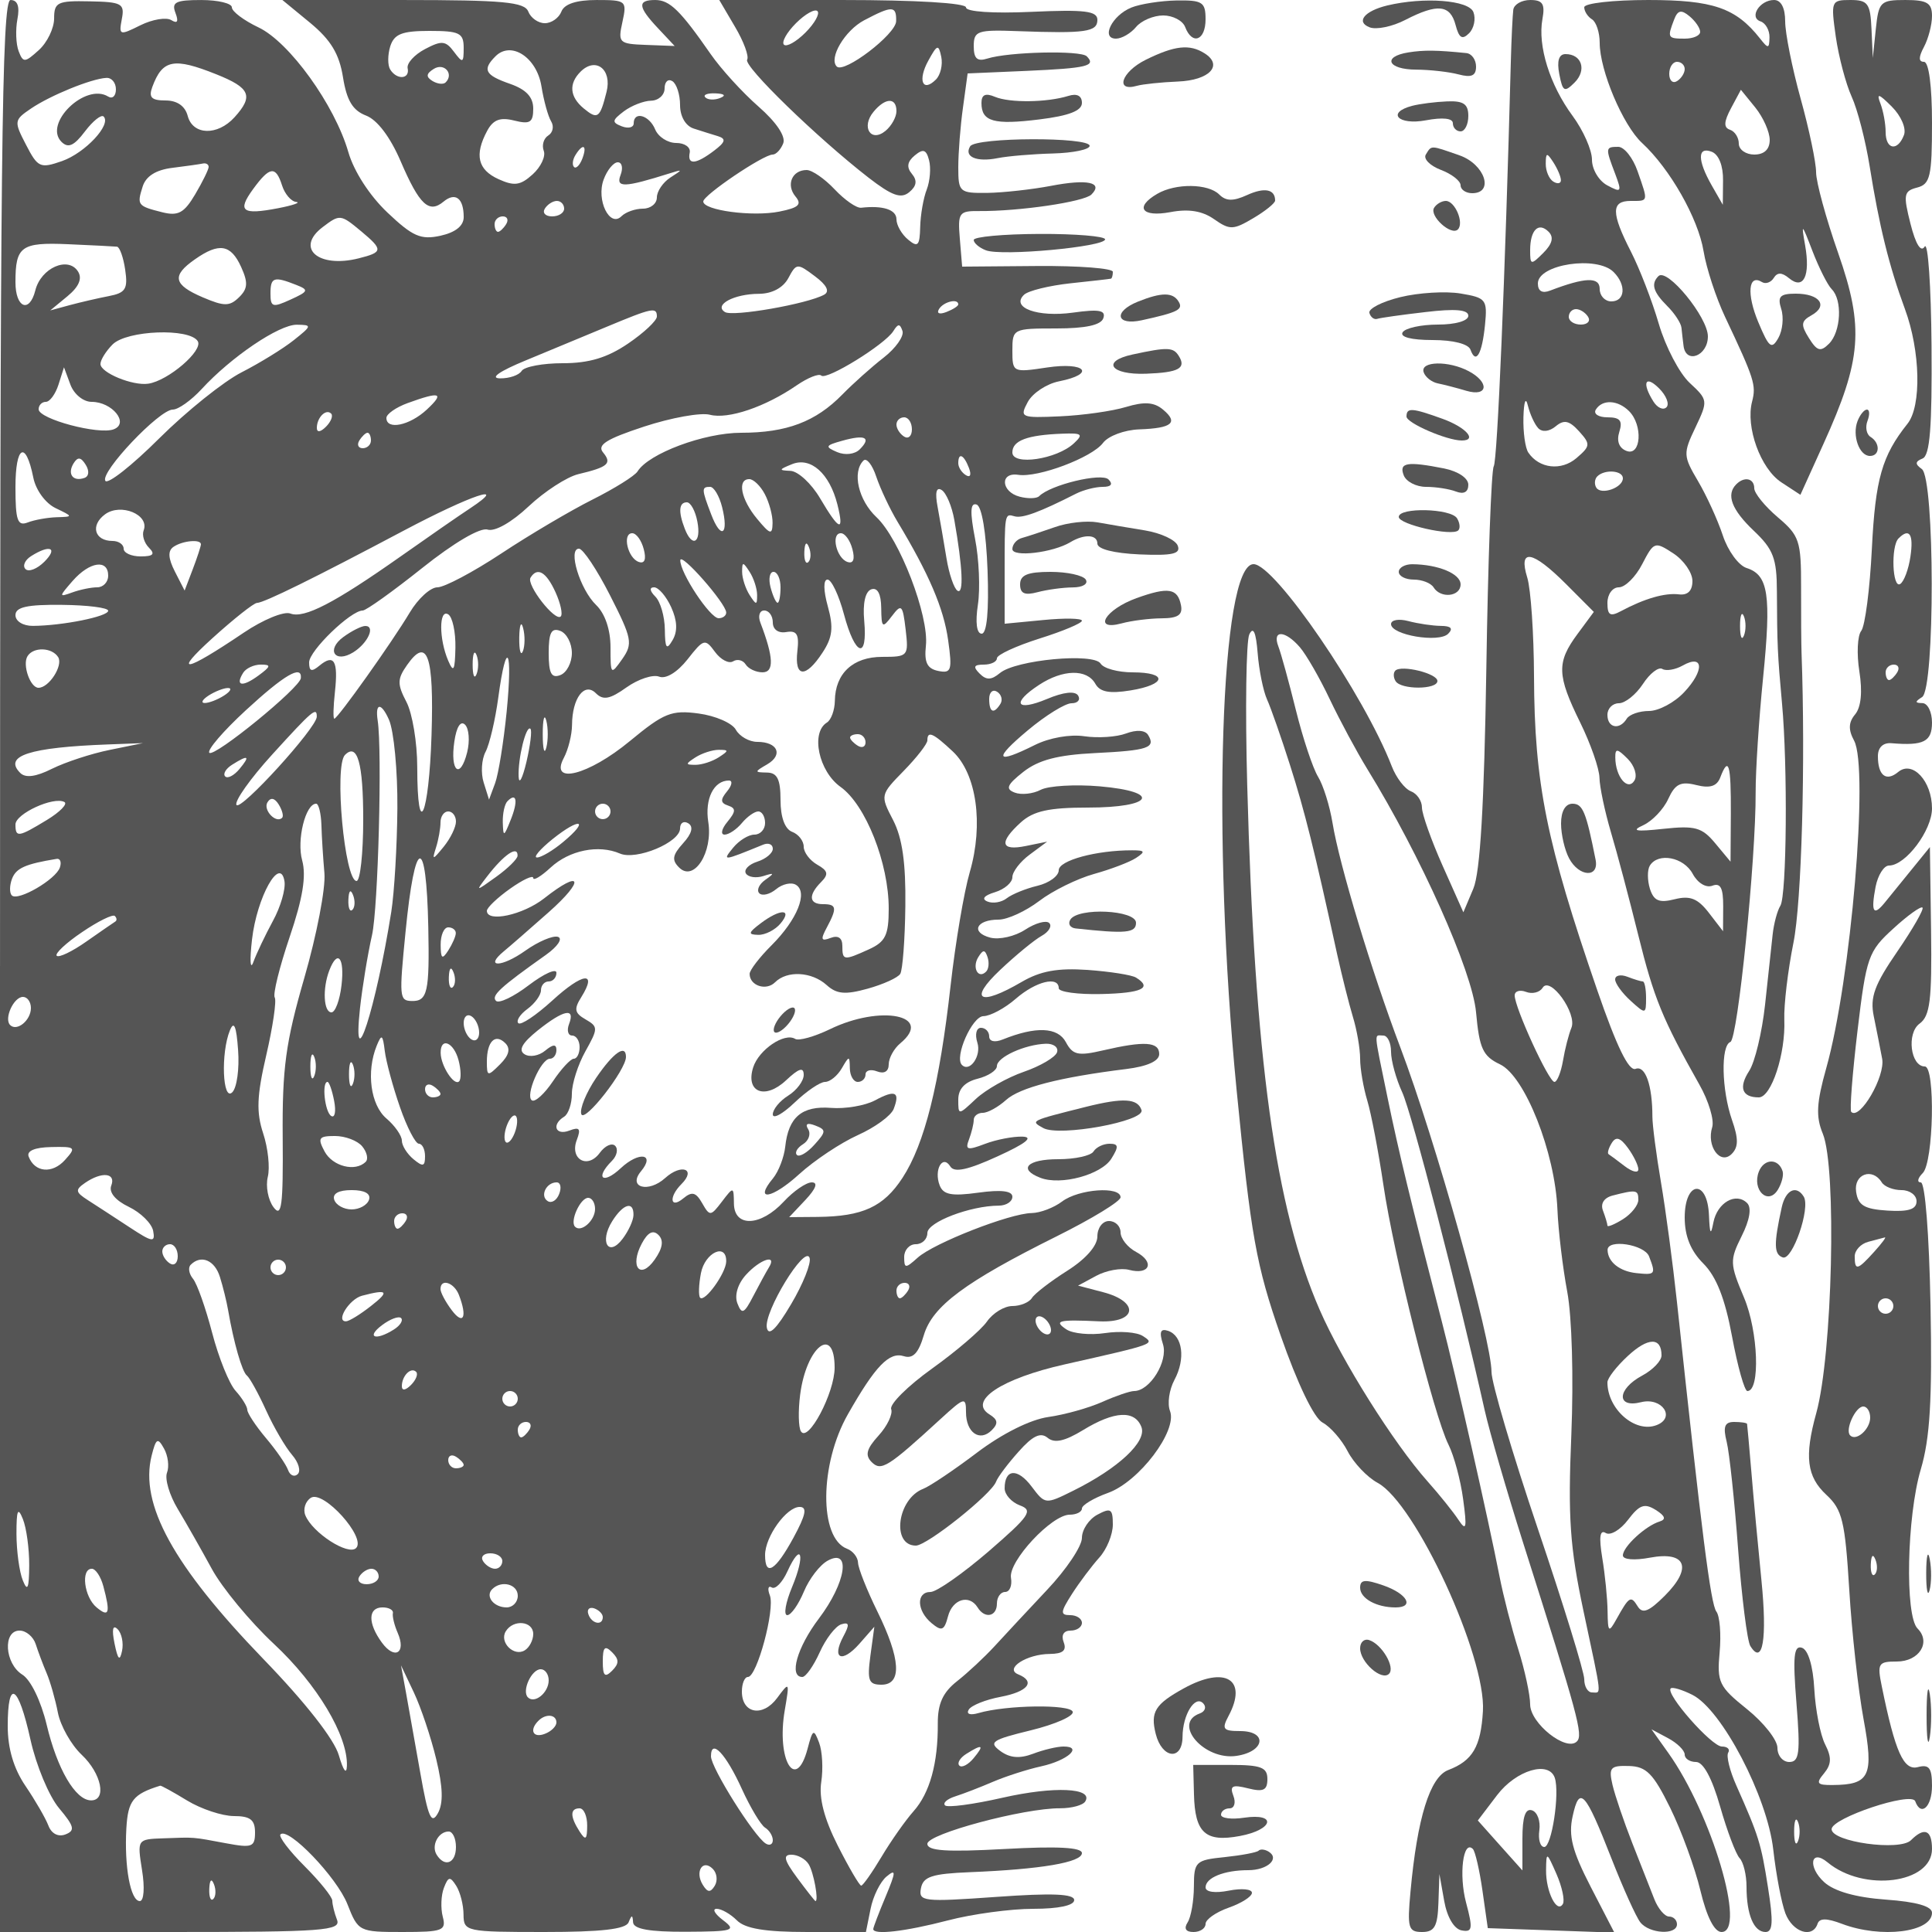 <svg xmlns="http://www.w3.org/2000/svg" version="1.0" width="250" height="250" viewBox="0 0 250 250" preserveAspectRatio="xMidYMid meet">
<g transform="translate(0,250) scale(0.01,-0.01)" fill="#555555" stroke="none">
<path d="M0 12500 l0 -12500 2211 0 c1974 0 2204 17 2150 158 -34 87 -61 198 -61 247 0 49 -162 250 -360 448 -198 198 -338 383 -311 410 101 100 731 -556 867 -904 139 -354 150 -359 713 -359 522 0 568 18 520 199 -28 109 -22 276 15 372 57 148 80 152 160 26 51 -81 94 -248 94 -372 2 -219 31 -225 1044 -225 739 0 1056 36 1092 125 40 100 52 100 58 0 6 -87 212 -124 683 -122 615 3 658 16 481 150 -107 81 -144 147 -82 147 61 0 179 -67 262 -150 107 -107 367 -150 909 -150 l760 0 60 298 c32 164 126 353 207 420 125 104 123 63 -12 -260 -88 -210 -160 -399 -160 -420 0 -80 413 -32 966 112 317 83 814 150 1105 150 326 0 529 43 529 113 0 81 -284 93 -1009 41 -946 -67 -1007 -60 -974 112 29 151 143 188 634 208 920 37 1449 127 1449 247 0 74 -314 91 -1000 53 -752 -41 -1000 -25 -1000 67 0 128 1248 463 1719 460 148 0 294 39 324 88 110 177 -402 200 -1072 48 -377 -86 -711 -130 -742 -99 -32 32 28 84 132 117 104 33 324 118 489 189 166 71 446 161 624 200 340 75 544 256 288 256 -82 0 -260 -42 -395 -94 -173 -65 -299 -55 -423 36 -155 114 -109 145 396 268 315 77 559 185 541 240 -31 99 -858 88 -1219 -17 -110 -32 -162 -13 -126 45 34 55 220 129 413 165 354 67 456 198 226 291 -182 74 112 263 411 264 168 2 219 45 178 152 -35 91 0 150 89 150 81 0 147 45 147 100 0 55 -69 100 -152 100 -131 0 -127 39 24 275 97 151 256 362 352 469 97 106 176 299 176 428 0 204 -26 221 -200 128 -110 -59 -200 -194 -200 -301 0 -107 -202 -409 -450 -671 -247 -263 -554 -592 -682 -732 -128 -139 -345 -342 -484 -451 -184 -145 -250 -291 -249 -546 4 -514 -103 -901 -315 -1138 -103 -116 -289 -380 -412 -586 -123 -206 -242 -375 -264 -375 -23 0 -159 233 -303 517 -177 350 -246 617 -214 825 26 169 14 398 -28 508 -69 182 -82 176 -148 -75 -152 -576 -407 -148 -296 496 63 369 61 373 -98 158 -186 -253 -457 -204 -457 82 0 104 35 189 78 189 117 0 353 875 284 1055 -33 85 -22 132 25 103 46 -28 137 65 202 208 181 396 235 216 61 -201 -84 -201 -113 -365 -63 -365 49 0 145 137 215 304 69 167 209 349 312 403 302 162 232 -289 -117 -750 -283 -374 -392 -757 -215 -757 45 0 146 144 225 319 79 176 204 338 278 362 105 33 111 -2 28 -156 -155 -290 -20 -352 207 -96 l194 221 -51 -375 c-43 -322 -23 -375 143 -375 269 0 250 332 -54 950 -135 275 -247 558 -249 628 -2 71 -66 153 -144 182 -362 139 -355 1094 13 1740 355 625 535 811 724 751 117 -37 190 40 258 271 112 377 532 689 1721 1281 454 226 825 452 825 504 0 147 -541 108 -756 -54 -107 -81 -284 -148 -394 -150 -283 -4 -1266 -389 -1475 -577 -159 -143 -175 -142 -175 9 0 91 68 165 150 165 83 0 150 65 150 145 0 141 556 353 925 354 96 1 175 52 175 115 0 76 -143 94 -441 53 -345 -48 -453 -27 -500 95 -77 200 38 404 138 244 51 -83 225 -46 612 131 364 166 470 249 323 255 -121 4 -340 -38 -487 -94 -228 -87 -259 -78 -206 58 33 88 61 202 61 252 0 51 53 92 117 92 65 0 200 75 301 166 178 161 692 294 1557 401 272 34 425 103 425 193 0 160 -189 173 -727 48 -323 -75 -392 -60 -481 107 -105 195 -387 207 -817 34 -104 -42 -175 -25 -175 40 0 61 -48 111 -107 111 -59 0 -80 -84 -46 -192 55 -170 -98 -390 -200 -288 -101 101 133 630 279 631 88 1 277 102 418 225 260 226 556 298 556 136 0 -48 247 -82 550 -75 525 12 667 79 450 213 -54 34 -336 78 -625 99 -389 27 -611 -13 -856 -156 -544 -318 -692 -236 -278 155 202 191 444 390 538 442 93 52 137 127 98 166 -39 39 -179 0 -311 -86 -132 -87 -336 -133 -452 -103 -258 68 -182 233 107 233 116 0 352 109 526 241 174 133 494 290 710 350 216 60 461 153 543 207 125 82 116 99 -50 99 -464 1 -950 -131 -950 -258 0 -74 -124 -165 -275 -201 -151 -36 -330 -109 -397 -161 -67 -53 -179 -72 -250 -43 -81 33 -45 78 97 121 124 38 225 125 225 194 0 70 101 202 225 293 l225 167 -275 -56 c-329 -68 -352 46 -64 307 163 146 363 190 866 190 847 0 960 205 152 275 -318 27 -661 7 -762 -45 -100 -53 -252 -69 -337 -36 -123 47 -101 100 113 269 196 153 443 218 922 242 692 34 794 68 691 235 -38 62 -149 70 -285 19 -121 -46 -364 -62 -540 -36 -184 28 -454 -20 -640 -113 -511 -255 -543 -188 -91 190 230 193 485 350 565 350 81 0 119 45 86 99 -39 63 -188 47 -406 -45 -399 -166 -460 -52 -99 184 308 202 618 208 727 15 60 -108 183 -131 455 -87 468 76 487 234 28 234 -189 0 -376 51 -414 113 -88 143 -1097 49 -1303 -122 -112 -93 -176 -94 -263 -7 -88 88 -75 116 54 116 93 0 170 37 170 82 0 45 248 159 550 255 303 95 550 199 550 231 0 32 -225 36 -500 9 l-500 -48 0 636 c0 800 -2 791 129 754 100 -29 325 54 795 293 95 48 250 88 345 88 110 0 136 35 75 96 -90 90 -751 -69 -898 -217 -32 -31 -145 -34 -252 -6 -241 63 -259 319 -19 283 257 -40 956 223 1098 413 68 90 277 168 469 175 425 15 511 87 306 257 -115 96 -241 104 -477 33 -177 -54 -560 -108 -852 -121 -511 -23 -527 -15 -420 185 62 115 244 236 406 268 480 96 343 253 -155 179 -444 -67 -450 -64 -450 219 0 281 9 286 566 286 381 0 581 43 611 133 35 102 -54 119 -391 72 -459 -64 -811 64 -635 231 54 52 324 118 599 148 275 29 511 56 525 60 14 3 25 43 25 89 0 45 -439 79 -975 75 l-975 -8 -30 361 c-28 336 -11 361 250 358 520 -4 1358 119 1453 214 158 158 -52 203 -524 112 -247 -47 -618 -88 -824 -91 -360 -4 -375 10 -375 332 0 185 27 534 61 775 l60 439 765 33 c782 35 901 63 776 189 -80 79 -1011 58 -1287 -30 -130 -41 -175 0 -175 160 0 199 46 215 575 195 870 -32 1025 -10 1025 146 0 115 -163 135 -850 104 -501 -23 -850 1 -850 57 0 57 -647 96 -1597 96 l-1596 0 204 -347 c113 -190 183 -382 157 -425 -51 -82 902 -1007 1571 -1527 303 -234 420 -276 526 -188 96 79 107 151 35 237 -72 86 -61 158 37 239 109 90 149 77 185 -63 26 -99 12 -268 -30 -378 -43 -109 -81 -327 -85 -485 -6 -244 -30 -269 -157 -163 -82 68 -150 186 -150 262 0 125 -173 182 -457 150 -59 -7 -213 100 -343 238 -129 137 -292 250 -362 250 -189 0 -270 -191 -145 -342 87 -104 42 -146 -210 -196 -345 -69 -983 16 -983 131 0 82 777 607 898 607 44 0 106 66 137 146 34 90 -90 274 -320 475 -207 181 -486 487 -619 679 -394 567 -530 700 -718 700 -233 0 -225 -88 37 -366 l215 -229 -369 14 c-352 13 -367 27 -307 297 60 275 49 284 -335 284 -261 0 -417 -51 -455 -150 -32 -82 -128 -150 -214 -150 -86 0 -182 68 -214 150 -48 124 -323 150 -1619 150 l-1563 0 360 -296 c266 -220 376 -402 424 -703 48 -301 126 -430 298 -496 145 -55 313 -277 448 -591 243 -565 366 -680 555 -523 153 127 261 45 261 -200 0 -113 -106 -198 -300 -241 -255 -56 -360 -10 -687 300 -231 219 -434 533 -506 783 -176 609 -763 1424 -1163 1613 -189 90 -344 206 -344 259 0 52 -179 95 -397 95 -329 0 -386 -28 -333 -166 43 -113 26 -143 -54 -94 -65 40 -245 10 -400 -67 -269 -134 -280 -131 -240 80 39 201 1 222 -417 230 -415 9 -459 -12 -459 -221 0 -127 -89 -312 -198 -410 -181 -164 -203 -166 -261 -14 -35 91 -42 277 -16 414 32 166 2 248 -89 248 -114 0 -136 -2021 -136 -12500z m10422 12078 c-119 -119 -244 -189 -278 -156 -33 34 37 159 156 278 119 119 244 189 278 156 33 -34 -37 -159 -156 -278z m1174 147 c-4 -169 -674 -680 -768 -586 -108 107 104 466 353 598 366 193 420 191 415 -12z m-5596 -344 c0 -198 -12 -203 -125 -52 -108 145 -159 150 -375 36 -137 -72 -239 -184 -225 -248 31 -143 -140 -155 -226 -16 -34 55 -33 190 1 300 51 159 152 199 507 199 389 0 443 -27 443 -219z m1006 -496 c30 -188 87 -393 126 -456 39 -64 22 -145 -37 -182 -60 -37 -86 -126 -59 -198 28 -71 -37 -209 -143 -305 -159 -144 -238 -155 -443 -62 -268 122 -313 314 -146 625 77 144 168 179 350 133 204 -51 246 -25 246 154 0 151 -92 248 -300 321 -325 113 -362 183 -188 357 202 202 533 -14 594 -387z m5105 86 c-173 -173 -239 -9 -98 245 115 210 132 215 167 48 21 -102 -10 -234 -69 -293z m-9313 68 c441 -176 486 -281 237 -556 -220 -243 -540 -234 -606 17 -34 128 -136 200 -288 200 -181 0 -220 40 -170 175 131 355 277 384 827 164z m2969 -105 c-30 -30 -106 -21 -171 18 -87 54 -82 95 18 157 134 83 263 -65 153 -175z m2082 -122 c-86 -343 -115 -364 -297 -214 -180 150 -195 319 -40 474 196 196 410 31 337 -260z m-6349 32 c0 -86 -45 -128 -101 -93 -294 181 -841 -350 -603 -587 86 -85 162 -52 303 135 103 136 212 223 242 193 104 -104 -240 -472 -540 -577 -281 -98 -312 -83 -464 211 -158 305 -156 320 65 470 251 170 778 385 973 396 69 5 125 -62 125 -148z m7300 -203 c0 -147 71 -270 175 -304 96 -31 238 -76 315 -99 109 -34 98 -76 -50 -188 -236 -179 -348 -188 -315 -25 14 69 -65 125 -175 125 -110 0 -232 79 -272 175 -76 185 -278 242 -278 78 0 -53 -69 -70 -153 -38 -132 51 -129 77 25 194 98 74 257 136 353 138 96 2 175 73 175 159 0 86 45 128 100 94 55 -34 100 -173 100 -309z m519 91 c-72 -29 -159 -26 -192 8 -33 33 26 56 131 52 117 -5 141 -28 61 -60z m2281 -170 c0 -76 -63 -190 -141 -255 -190 -157 -320 49 -155 247 152 184 296 188 296 8z m-4065 -616 c-33 -85 -81 -133 -107 -107 -27 26 -18 96 18 154 98 160 156 129 89 -47z m-4835 -106 c0 -32 -78 -192 -174 -354 -143 -242 -220 -284 -425 -233 -322 81 -331 93 -255 333 42 134 172 216 384 242 176 22 354 47 395 56 41 9 75 -11 75 -44z m5330 -105 c-64 -167 46 -164 636 22 171 54 172 50 9 -54 -96 -62 -175 -178 -175 -258 0 -80 -81 -145 -180 -145 -99 0 -224 -44 -278 -98 -152 -152 -329 209 -231 474 45 123 128 224 183 224 55 0 71 -74 36 -165z m-4380 -135 c35 -110 117 -206 182 -213 65 -7 -40 -44 -232 -81 -468 -90 -534 -40 -325 247 215 295 293 305 375 47z m3650 -300 c0 -55 -70 -100 -156 -100 -86 0 -128 45 -94 100 34 55 104 100 156 100 52 0 94 -45 94 -100z m-2625 -294 c285 -238 282 -270 -34 -349 -521 -131 -824 132 -466 404 223 169 232 168 500 -55z m1875 94 c-34 -55 -82 -100 -106 -100 -24 0 -44 45 -44 100 0 55 48 100 106 100 58 0 78 -45 44 -100z m-5036 -292 c35 -5 83 -139 106 -299 37 -249 5 -299 -214 -341 -141 -27 -368 -80 -506 -117 l-250 -68 222 183 c149 123 195 229 138 320 -127 203 -480 48 -553 -244 -76 -301 -257 -226 -257 106 0 465 73 518 679 492 314 -14 600 -28 635 -32z m1606 -262 c92 -202 87 -282 -27 -393 -122 -119 -191 -119 -468 -1 -382 163 -407 280 -103 492 313 220 465 195 598 -98z m7545 -359 c-216 -120 -1182 -289 -1284 -225 -149 92 116 235 440 236 169 1 313 78 380 203 104 195 116 196 343 25 154 -114 196 -198 121 -239z m-6831 126 c166 -65 158 -84 -75 -190 -231 -106 -259 -98 -259 79 0 211 44 226 334 111z m8566 -252 c0 -22 -70 -66 -155 -99 -89 -34 -129 -18 -94 39 58 95 249 141 249 60z m-3900 -157 c0 -53 -168 -211 -373 -350 -269 -183 -505 -254 -844 -254 -259 0 -499 -45 -533 -100 -34 -55 -160 -98 -281 -96 -134 3 -6 92 331 231 303 125 775 321 1050 436 592 247 650 259 650 133z m-4700 -307 c-137 -109 -441 -296 -674 -415 -233 -119 -713 -504 -1066 -855 -352 -351 -666 -598 -697 -549 -69 112 698 922 873 922 71 0 238 119 372 264 383 417 1003 836 1232 834 200 -2 198 -12 -40 -201z m7634 -225 c-156 -121 -396 -336 -534 -477 -344 -352 -721 -495 -1309 -495 -480 0 -1197 -268 -1341 -500 -35 -57 -297 -221 -582 -364 -285 -143 -817 -457 -1181 -698 -365 -241 -737 -438 -827 -438 -90 0 -250 -146 -357 -325 -229 -384 -934 -1375 -977 -1375 -17 0 -13 156 8 347 44 403 -11 496 -200 340 -102 -85 -134 -75 -134 42 0 150 539 671 694 671 44 0 389 247 768 549 411 328 752 528 847 498 94 -30 312 94 532 301 205 193 494 380 641 416 387 92 440 138 322 281 -81 97 41 174 531 335 350 115 733 184 851 153 236 -62 718 101 1125 382 144 98 286 155 316 125 66 -66 826 403 933 576 61 98 85 98 118 1 22 -68 -87 -223 -244 -345z m-8875 213 c74 -120 -382 -512 -640 -550 -203 -30 -619 142 -619 255 0 53 71 166 157 253 185 184 995 215 1102 42z m-1374 -785 c268 0 491 -277 287 -355 -194 -75 -972 133 -972 259 0 53 42 96 93 96 52 0 125 101 164 223 l71 224 83 -224 c46 -124 167 -223 274 -223z m4338 -100 c-222 -207 -523 -269 -523 -108 0 50 124 137 275 192 423 154 482 134 248 -84z m-1305 -222 c-71 -71 -118 -77 -118 -15 0 134 118 252 185 185 28 -28 -2 -105 -67 -170z m7582 -34 c0 -86 -45 -128 -100 -94 -55 34 -100 104 -100 156 0 52 45 94 100 94 55 0 100 -70 100 -156z m-7000 -144 c0 -55 -48 -100 -106 -100 -58 0 -78 45 -44 100 34 55 82 100 106 100 24 0 44 -45 44 -100z m6325 -115 c-64 -64 -189 -79 -293 -35 -161 69 -153 86 68 147 296 83 379 42 225 -112z m2771 78 c-221 -207 -796 -292 -796 -118 0 154 191 226 646 243 256 10 277 -7 150 -125z m-13465 -443 c32 -161 157 -332 288 -395 229 -110 229 -112 14 -118 -119 -4 -288 -34 -375 -68 -131 -50 -158 26 -158 456 0 541 133 613 231 125z m660 -5 c-148 -51 -223 52 -139 189 54 87 95 82 157 -18 50 -80 42 -151 -18 -171z m9745 -343 c91 -366 25 -342 -223 78 -113 193 -287 353 -385 357 -155 6 -152 17 22 87 241 97 485 -121 586 -522z m777 -222 c408 -677 599 -1123 656 -1535 55 -391 41 -431 -129 -397 -143 30 -182 110 -159 326 42 387 -341 1384 -640 1664 -234 220 -317 583 -168 732 40 40 115 -54 166 -209 52 -154 175 -416 274 -581z m925 695 c34 -89 18 -129 -39 -94 -55 33 -99 103 -99 155 0 144 72 112 138 -61z m-2642 -338 c57 -107 103 -276 101 -375 -3 -158 -30 -151 -200 54 -209 251 -261 514 -101 514 54 0 144 -87 200 -193z m-552 -169 c90 -358 -14 -429 -141 -95 -126 329 -127 357 -14 357 49 0 119 -118 155 -262z m3005 -167 c108 -613 124 -966 41 -915 -45 28 -110 218 -143 423 -33 204 -85 500 -114 659 -36 189 -18 265 52 221 59 -36 133 -211 164 -388z m-6263 153 c-145 -95 -550 -376 -900 -623 -862 -607 -1250 -808 -1429 -740 -83 32 -354 -80 -603 -248 -766 -517 -928 -545 -404 -70 275 249 534 454 575 455 93 2 748 325 1902 937 865 458 1373 630 859 289z m-4227 -287 c-24 -62 7 -163 69 -225 83 -83 55 -112 -108 -112 -121 0 -220 45 -220 100 0 55 -65 100 -144 100 -234 0 -290 203 -96 345 204 149 577 -6 499 -208z m7165 113 c53 -275 -67 -343 -163 -92 -86 222 -76 342 27 342 49 0 110 -112 136 -250z m3755 -633 c19 -523 -9 -817 -76 -817 -65 0 -84 144 -49 375 31 206 15 591 -37 854 -67 348 -62 469 20 442 68 -22 124 -360 142 -854z m-4449 277 c35 -131 12 -191 -63 -166 -144 47 -219 372 -86 372 53 0 120 -93 149 -206z m2700 0 c35 -131 12 -191 -63 -166 -144 47 -219 372 -86 372 53 0 120 -93 149 -206z m-8430 63 c0 -24 -47 -169 -105 -321 l-106 -278 -126 246 c-87 171 -93 268 -19 319 116 81 356 103 356 34z m7860 -230 c-33 -33 -56 26 -52 131 5 117 28 141 60 61 29 -72 26 -159 -8 -192z m-9886 4 c-93 -93 -203 -136 -244 -95 -41 41 -8 117 73 168 243 154 352 108 171 -73z m7321 -437 c284 -558 296 -623 157 -822 -148 -210 -152 -206 -152 152 0 228 -71 436 -186 547 -209 201 -370 729 -222 729 52 0 234 -273 403 -606z m1502 -219 c2 -41 -43 -75 -98 -75 -111 0 -500 588 -496 750 3 111 590 -556 594 -675z m-7997 475 c0 -82 -64 -150 -142 -150 -78 0 -224 -30 -325 -67 -173 -63 -172 -55 7 150 220 251 460 285 460 67z m8397 -250 c0 -133 -11 -133 -97 0 -53 83 -97 218 -97 300 0 133 11 133 97 0 53 -82 97 -217 97 -300z m-2609 37 c66 -145 96 -286 68 -314 -72 -72 -448 410 -391 502 88 142 203 75 323 -188z m2912 63 c0 -110 -17 -200 -38 -200 -21 0 -62 90 -91 200 -29 110 -11 200 38 200 50 0 91 -90 91 -200z m821 -350 c145 -542 308 -594 262 -84 -21 228 14 381 92 408 80 27 126 -59 128 -241 3 -259 15 -268 139 -104 123 162 139 146 177 -175 40 -345 32 -354 -303 -354 -378 0 -608 -213 -613 -569 -2 -121 -48 -247 -103 -281 -212 -131 -106 -632 177 -833 325 -232 624 -987 623 -1576 0 -341 -42 -428 -255 -525 -328 -149 -345 -147 -345 45 0 103 -55 139 -152 102 -123 -47 -133 -22 -50 133 137 256 129 304 -48 304 -183 0 -193 117 -25 286 100 101 90 146 -50 225 -96 55 -175 159 -175 233 0 74 -67 161 -150 192 -94 36 -150 189 -150 411 0 268 -42 354 -175 356 -165 3 -165 9 2 106 211 123 137 291 -128 291 -104 0 -229 71 -277 157 -48 87 -265 181 -482 210 -351 47 -448 8 -890 -357 -536 -443 -1043 -571 -854 -217 57 107 105 298 106 425 2 349 161 559 309 411 94 -94 182 -77 396 76 151 107 341 170 422 139 88 -34 235 56 368 224 209 267 227 271 355 96 74 -101 180 -156 234 -122 55 34 128 16 163 -40 35 -56 133 -102 218 -102 152 0 144 194 -27 641 -34 87 -12 159 49 159 61 0 111 -69 111 -154 0 -92 71 -143 175 -125 137 23 168 -30 143 -246 -40 -344 107 -354 324 -22 131 198 146 326 70 600 -58 209 -59 347 -4 347 51 0 147 -202 213 -450z m-2236 93 c79 -173 85 -312 19 -425 -79 -136 -98 -110 -101 137 -2 168 -57 359 -123 425 -73 73 -79 120 -16 120 57 0 157 -116 221 -257z m-7285 -46 c0 -75 -594 -194 -975 -196 -126 -1 -225 60 -225 139 0 104 151 138 600 133 330 -3 600 -37 600 -76z m4493 -478 c-6 -297 -24 -330 -93 -169 -121 281 -121 675 0 600 55 -34 97 -228 93 -431z m873 -46 c-28 -68 -49 12 -47 177 3 165 25 220 50 123 26 -97 24 -232 -3 -300z m634 -23 c0 -126 -67 -255 -150 -286 -115 -44 -150 22 -150 286 0 264 35 330 150 286 83 -31 150 -160 150 -286z m-6647 -54 c66 -108 -118 -396 -255 -396 -107 0 -211 298 -142 409 76 123 317 115 397 -13z m4831 -1007 c-33 -1049 -184 -1388 -185 -414 0 316 -63 695 -140 842 -120 230 -119 296 8 477 262 374 350 126 317 -905z m582 786 c-28 -69 -50 -12 -50 125 0 138 22 194 50 125 28 -69 28 -181 0 -250z m390 -485 c-39 -391 -106 -807 -149 -924 l-79 -213 -69 220 c-39 121 -28 300 24 398 52 99 126 415 165 704 105 780 189 636 108 -185z m-3212 468 c-209 -153 -304 -136 -198 35 36 59 139 107 229 107 137 0 131 -23 -31 -142z m549 -33 c-10 -125 -1121 -1030 -1184 -966 -33 33 180 281 473 551 497 458 727 592 711 415z m-993 -225 c-82 -53 -195 -97 -250 -97 -55 0 -32 44 50 97 83 53 195 97 250 97 55 0 33 -44 -50 -97z m10046 -107 c-86 -139 -146 -113 -146 63 0 86 46 128 102 93 56 -35 75 -105 44 -156z m-7804 -1356 c-4 -488 -40 -1089 -79 -1337 -199 -1249 -507 -2203 -405 -1250 30 275 100 703 156 950 79 349 133 2387 73 2777 -35 231 46 236 146 10 64 -145 113 -662 109 -1150z m-1043 1188 c-2 -144 -987 -1226 -1039 -1141 -29 47 178 340 461 651 523 575 580 623 578 490z m2970 -400 c-25 -96 -46 -18 -46 175 0 193 21 271 46 175 25 -96 25 -254 0 -350z m-1024 -60 c-90 -359 -223 -249 -166 138 28 193 82 276 139 219 51 -51 63 -212 27 -357z m767 -125 c-51 -214 -96 -300 -101 -190 -10 238 98 674 153 619 22 -21 -2 -214 -52 -429z m4388 254 c0 -58 -45 -78 -100 -44 -55 34 -100 82 -100 106 0 24 45 44 100 44 55 0 100 -48 100 -106z m1130 -119 c307 -289 399 -939 219 -1560 -75 -256 -186 -915 -248 -1465 -143 -1280 -337 -2055 -623 -2492 -245 -375 -515 -499 -1097 -505 l-369 -3 212 225 c135 145 164 225 80 225 -72 0 -235 -112 -363 -250 -298 -321 -640 -335 -644 -25 -3 222 -5 223 -156 25 -145 -190 -157 -191 -255 -19 -81 142 -132 155 -244 62 -171 -142 -191 18 -24 185 196 196 -1 268 -211 78 -218 -197 -487 -122 -313 87 190 229 -25 262 -262 40 -232 -217 -338 -129 -114 95 65 65 84 153 42 195 -42 42 -132 1 -199 -91 -158 -216 -393 -82 -297 168 55 145 35 171 -97 120 -179 -68 -234 77 -67 180 55 34 100 168 100 298 0 130 79 376 175 548 166 297 166 318 2 413 -143 82 -153 133 -54 290 211 339 18 315 -376 -46 -211 -192 -409 -325 -440 -293 -31 31 22 114 118 184 96 71 175 179 175 242 0 63 45 114 100 114 55 0 100 50 100 112 0 61 -160 -11 -357 -160 -196 -150 -387 -241 -425 -203 -65 66 52 174 646 595 152 108 221 211 156 233 -64 21 -255 -60 -424 -180 -302 -215 -536 -222 -278 -8 73 60 335 288 582 507 475 421 428 563 -59 179 -272 -214 -741 -316 -741 -161 0 40 135 169 300 286 165 117 300 180 300 139 0 -40 101 20 225 135 242 224 621 301 897 181 212 -91 778 145 778 325 0 73 48 102 107 66 69 -43 46 -133 -68 -258 -139 -154 -149 -218 -50 -315 191 -189 438 198 376 590 -47 300 71 537 267 537 51 0 40 -63 -24 -140 -89 -108 -86 -151 13 -184 104 -35 102 -76 -8 -210 -76 -91 -92 -166 -37 -166 55 0 156 68 224 150 68 82 164 150 212 150 49 0 88 -68 88 -150 0 -82 -62 -150 -138 -150 -76 0 -199 -76 -275 -169 -143 -176 -138 -176 388 39 69 28 125 5 125 -53 0 -57 -91 -132 -201 -167 -111 -36 -177 -104 -147 -153 30 -48 132 -63 226 -33 143 46 147 37 25 -49 -81 -57 -116 -135 -78 -174 39 -38 137 -14 218 53 82 68 197 93 257 56 158 -97 16 -449 -313 -779 -158 -157 -287 -325 -287 -373 0 -153 214 -224 329 -109 156 156 475 138 668 -36 129 -117 240 -127 529 -47 202 56 392 142 423 192 31 50 61 445 66 877 7 558 -39 881 -158 1112 -168 323 -167 327 137 638 168 172 306 349 306 394 0 129 73 97 330 -144z m-10911 21 c-238 -48 -572 -158 -744 -243 -211 -106 -345 -123 -413 -55 -221 221 117 331 1138 369 l450 17 -431 -88z m3281 -902 c0 -437 -39 -794 -86 -794 -155 0 -292 1489 -150 1631 161 161 236 -105 236 -837z m4600 806 c-82 -53 -217 -97 -300 -97 -133 0 -133 11 0 97 83 53 218 97 300 97 133 0 133 -11 0 -97z m-6202 -152 c-70 -84 -153 -127 -184 -95 -32 32 8 100 89 151 212 134 239 117 95 -56z m-2492 -659 c-369 -224 -406 -230 -406 -58 0 139 493 366 633 291 46 -24 -56 -129 -227 -233z m3045 29 c-79 -80 -251 101 -190 200 41 67 93 57 146 -29 45 -73 65 -150 44 -171z m2957 -28 c-88 -221 -96 -223 -102 -32 -3 115 24 239 61 275 119 120 139 1 41 -243z m-2449 -65 c4 -151 22 -432 39 -625 17 -193 -100 -800 -259 -1350 -243 -840 -288 -1172 -281 -2071 7 -887 -14 -1041 -119 -900 -70 94 -103 270 -74 391 30 121 3 375 -60 565 -90 273 -82 485 41 1014 85 367 134 702 109 743 -26 41 61 393 193 783 170 501 217 790 162 991 -73 264 43 734 181 734 32 0 63 -124 68 -275z m3741 175 c0 -55 -45 -100 -100 -100 -55 0 -100 45 -100 100 0 55 45 100 100 100 55 0 100 -45 100 -100z m-2000 -131 c0 -72 -71 -218 -158 -325 -145 -178 -153 -178 -100 -11 32 101 58 247 58 325 0 78 45 142 100 142 55 0 100 -59 100 -131z m1389 -263 c-131 -110 -284 -201 -339 -202 -55 -2 35 105 200 238 356 285 485 252 139 -36z m-592 -181 c-2 -41 -126 -163 -275 -270 -270 -194 -271 -194 -122 0 222 289 403 412 397 270z m-5922 -150 c-51 -155 -543 -441 -622 -362 -32 32 -30 130 3 217 53 137 173 190 577 256 46 8 65 -42 42 -111z m4767 -774 c17 -841 -10 -960 -217 -954 -157 4 -161 51 -78 888 122 1247 270 1280 295 66z m-2011 81 c-99 -183 -213 -422 -253 -532 -40 -110 -48 22 -17 293 63 548 364 1088 420 754 17 -101 -50 -333 -150 -515z m1029 145 c-33 -33 -56 26 -52 131 5 117 28 141 60 61 29 -72 26 -159 -8 -192z m-3068 -152 c-23 -14 -192 -131 -375 -259 -183 -129 -355 -211 -383 -184 -27 28 120 166 328 306 207 141 398 235 424 209 26 -26 29 -58 6 -72z m4406 -150 c0 -41 -45 -142 -98 -225 -78 -121 -97 -107 -98 75 -1 124 43 225 98 225 55 0 99 -34 98 -75z m6862 -498 c-101 -102 -185 51 -102 186 63 102 87 102 121 1 23 -70 15 -154 -19 -187z m-8341 -177 c-22 -192 -81 -350 -130 -350 -102 0 -118 308 -28 542 107 280 200 168 158 -192z m1441 -23 c-33 -33 -56 26 -52 131 5 117 28 141 60 61 29 -72 26 -159 -8 -192z m-5460 -271 c0 -159 -181 -308 -269 -220 -82 82 46 364 166 364 57 0 103 -65 103 -144z m5800 -318 c0 -82 -45 -122 -100 -88 -55 34 -100 129 -100 212 0 82 45 122 100 88 55 -34 100 -129 100 -212z m1164 112 c-32 -82 -14 -150 39 -150 53 0 97 -67 97 -150 0 -82 -34 -150 -75 -150 -41 0 -163 -132 -271 -293 -108 -161 -230 -272 -271 -246 -92 57 116 539 233 539 46 0 84 51 84 112 0 79 -43 77 -146 -8 -80 -67 -200 -88 -266 -46 -84 52 -32 145 170 308 336 268 489 300 406 84z m-4358 -884 c-126 -126 -151 508 -31 801 53 130 84 55 106 -256 18 -241 -16 -486 -75 -545z m2169 -191 c90 -261 201 -475 245 -475 44 0 80 -73 80 -162 0 -133 -27 -140 -150 -38 -82 68 -150 176 -150 240 0 64 -90 193 -200 287 -205 175 -262 603 -126 940 64 157 79 148 105 -67 17 -137 105 -464 196 -725z m1296 553 c-161 -161 -171 -159 -171 34 0 262 108 370 239 239 70 -70 48 -157 -68 -273z m-537 51 c32 -121 35 -243 7 -272 -65 -64 -237 201 -239 368 -3 210 171 139 232 -96z m7744 104 c-22 -64 -215 -178 -429 -252 -215 -74 -493 -232 -620 -350 -229 -215 -229 -215 -229 -9 0 137 84 227 250 269 138 35 250 108 250 164 0 115 360 279 633 289 101 3 166 -47 145 -111z m-9612 -308 c-28 -69 -50 -12 -50 125 0 138 22 194 50 125 28 -69 28 -181 0 -250z m500 -100 c-28 -69 -50 -12 -50 125 0 138 22 194 50 125 28 -69 28 -181 0 -250z m-242 -222 c26 -136 9 -223 -38 -194 -83 51 -125 441 -48 441 21 0 60 -111 86 -247z m1376 91 c0 -24 -45 -44 -100 -44 -55 0 -100 48 -100 106 0 58 45 78 100 44 55 -34 100 -82 100 -106z m960 -504 c-36 -93 -87 -146 -115 -119 -27 28 -21 126 15 219 36 93 87 146 115 119 27 -28 21 -126 -15 -219z m-1973 -174 c61 -74 82 -164 45 -200 -133 -134 -428 -60 -532 134 -93 174 -76 200 134 200 133 0 292 -60 353 -134z m-3847 -177 c-164 -182 -391 -161 -469 44 -29 74 78 120 292 124 315 7 326 -3 177 -168z m600 -330 c-34 -87 52 -192 227 -276 154 -74 296 -214 315 -311 29 -155 -8 -149 -312 51 -190 125 -430 281 -533 347 -162 104 -167 133 -37 223 216 149 403 131 340 -34z m5796 -108 c-31 -83 -98 -125 -148 -94 -105 65 -21 243 115 243 50 0 65 -67 33 -149z m-2461 -76 c-23 -69 -124 -125 -225 -125 -101 0 -202 56 -225 125 -26 79 56 125 225 125 169 0 251 -46 225 -125z m2925 -119 c0 -150 -180 -310 -259 -230 -70 69 68 374 170 374 49 0 89 -65 89 -144z m497 -81 c-2 -69 -65 -206 -141 -306 -182 -241 -302 -40 -135 227 143 229 281 268 276 79z m-2947 -75 c-34 -55 -82 -100 -106 -100 -24 0 -44 45 -44 100 0 55 48 100 106 100 58 0 78 -45 44 -100z m3222 -499 c-188 -268 -328 -93 -167 208 77 145 146 180 216 110 70 -70 54 -171 -49 -318z m-6172 43 c0 -86 -45 -128 -100 -94 -55 34 -100 104 -100 156 0 52 45 94 100 94 55 0 100 -70 100 -156z m7097 -69 c-4 -150 -277 -529 -337 -468 -23 24 -19 167 10 318 52 269 333 398 327 150z m840 -551 c-190 -322 -291 -420 -314 -306 -42 204 494 1082 553 905 23 -69 -85 -339 -239 -599z m-7391 351 c39 -124 86 -315 105 -425 74 -429 182 -802 244 -850 36 -28 148 -230 248 -450 100 -220 252 -479 336 -576 84 -96 117 -209 73 -250 -43 -41 -100 -16 -125 55 -25 70 -154 257 -287 414 -132 157 -240 321 -240 364 0 42 -68 153 -151 245 -84 92 -220 430 -304 752 -84 321 -195 636 -248 699 -52 64 -66 145 -29 181 133 134 311 60 378 -159z m854 125 c0 -55 -45 -100 -100 -100 -55 0 -100 45 -100 100 0 55 45 100 100 100 55 0 100 -45 100 -100z m6250 0 c-34 -55 -125 -222 -202 -370 -119 -230 -149 -244 -206 -96 -40 104 4 252 111 370 183 202 407 274 297 96z m-4011 -358 c110 -285 58 -396 -92 -198 -81 107 -147 231 -147 275 0 143 177 86 239 -77z m5811 58 c-34 -55 -82 -100 -106 -100 -24 0 -44 45 -44 100 0 55 48 100 106 100 58 0 78 -45 44 -100z m-6950 -200 c-137 -108 -282 -197 -322 -198 -140 -4 41 287 206 331 334 88 361 58 116 -133z m297 -304 c-237 -150 -365 -103 -154 56 106 80 217 121 247 92 30 -30 -12 -97 -93 -148z m5703 -494 c0 -326 -343 -975 -436 -824 -32 51 -37 265 -10 475 80 622 446 909 446 349z m-5482 -224 c-71 -71 -118 -77 -118 -15 0 134 118 252 185 185 28 -28 -2 -105 -67 -170z m1382 -178 c0 -55 -45 -100 -100 -100 -55 0 -100 45 -100 100 0 55 45 100 100 100 55 0 100 -45 100 -100z m150 -400 c-34 -55 -82 -100 -106 -100 -24 0 -44 45 -44 100 0 55 48 100 106 100 58 0 78 -45 44 -100z m-4689 -557 c-31 -80 32 -291 139 -469 107 -178 305 -526 440 -774 134 -247 497 -686 807 -975 556 -519 955 -1186 942 -1575 -4 -119 -46 -65 -104 135 -59 207 -433 685 -980 1250 -1164 1206 -1600 2000 -1443 2628 57 226 79 239 160 93 52 -92 70 -233 39 -313z m3839 101 c0 -24 -45 -44 -100 -44 -55 0 -100 48 -100 106 0 58 45 78 100 44 55 -34 100 -82 100 -106z m-1392 -1076 c-102 -102 -565 197 -657 424 -32 78 0 180 71 226 162 105 721 -515 586 -650z m-4230 -225 c-2 -299 -22 -345 -83 -193 -45 110 -81 380 -82 600 0 312 18 355 83 193 46 -113 83 -383 82 -600z m9889 358 c-233 -428 -367 -510 -367 -223 0 237 277 622 447 622 102 0 81 -102 -80 -399z m-3767 -301 c0 -55 -42 -100 -94 -100 -52 0 -122 45 -156 100 -34 55 8 100 94 100 86 0 156 -45 156 -100z m-5163 -325 c94 -350 75 -410 -87 -275 -162 134 -207 500 -62 500 49 0 116 -101 149 -225z m3563 125 c0 -55 -70 -100 -156 -100 -86 0 -128 45 -94 100 34 55 104 100 156 100 52 0 94 -45 94 -100z m1800 -250 c0 -82 -65 -150 -144 -150 -167 0 -280 143 -187 236 120 120 331 65 331 -86z m-1616 -225 c-9 -41 19 -156 62 -254 114 -261 -38 -354 -204 -127 -185 252 -181 456 8 456 83 0 143 -34 134 -75z m2716 -50 c0 -117 -146 -88 -187 38 -21 61 13 95 75 75 61 -21 112 -72 112 -113z m-6221 -439 c-29 -138 -54 -113 -97 97 -37 182 -23 248 40 185 53 -53 79 -180 57 -282z m5321 220 c0 -79 -49 -174 -109 -211 -141 -88 -334 105 -246 246 98 159 355 133 355 -35z m-6438 -131 c31 -96 94 -265 141 -375 47 -110 113 -341 146 -512 34 -172 172 -416 306 -543 259 -243 331 -597 120 -592 -201 5 -435 406 -571 978 -74 308 -206 581 -315 649 -229 143 -255 570 -36 570 84 0 178 -79 209 -175z m7458 -345 c-93 -93 -120 -67 -120 120 0 187 27 213 120 120 93 -93 93 -147 0 -240z m-2275 -1145 c87 -361 93 -570 21 -699 -84 -150 -126 -52 -226 515 -68 384 -152 857 -187 1049 l-64 350 166 -350 c91 -192 222 -582 290 -865z m1455 1021 c0 -159 -181 -308 -269 -220 -82 82 46 364 166 364 57 0 103 -65 103 -144z m-6706 -766 c74 -335 241 -735 371 -889 197 -235 210 -289 81 -339 -93 -35 -180 10 -220 115 -36 95 -170 326 -296 512 -153 225 -230 485 -230 775 0 620 136 539 294 -174z m6806 221 c0 -49 -67 -116 -150 -147 -152 -59 -205 48 -83 169 95 96 233 83 233 -22z m2400 -861 c110 -241 245 -466 300 -500 55 -34 100 -107 100 -162 0 -55 -41 -75 -91 -44 -152 94 -709 981 -709 1129 0 237 192 35 400 -423z m2998 398 c-70 -84 -153 -127 -184 -95 -32 32 8 100 89 151 212 134 239 117 95 -56z m-10175 -548 c180 -109 451 -199 602 -200 213 0 275 -48 275 -211 0 -190 -38 -204 -375 -141 -446 83 -392 79 -813 64 -337 -12 -337 -13 -274 -412 37 -226 24 -400 -29 -400 -120 0 -202 443 -174 941 21 359 87 443 438 552 12 4 170 -83 350 -193z m5175 -325 c-1 -182 -20 -196 -98 -75 -125 194 -125 300 0 300 55 0 99 -101 98 -225z m-1698 -275 c0 -211 -145 -269 -250 -100 -73 118 22 300 156 300 52 0 94 -90 94 -200z m4564 -223 c65 -104 133 -477 88 -477 -8 0 -114 135 -236 300 -170 230 -188 300 -75 300 81 0 181 -55 223 -123z m-1215 -279 c-56 -91 -93 -88 -155 12 -105 170 -2 338 129 207 55 -55 66 -153 26 -219z m-6489 -171 c-33 -33 -56 26 -52 131 5 117 28 141 60 61 29 -72 26 -159 -8 -192z"/>
<path d="M4444 16758 c-229 -167 -110 -348 130 -197 187 118 287 339 153 339 -49 0 -176 -64 -283 -142z"/>
<path d="M9844 13053 c-163 -123 -168 -147 -31 -150 89 -2 219 65 287 147 160 192 -3 194 -256 3z"/>
<path d="M10100 11850 c-71 -85 -106 -177 -79 -205 28 -27 108 20 179 105 71 85 106 177 79 205 -28 27 -108 -20 -179 -105z"/>
<path d="M10739 11682 c-201 -97 -404 -154 -450 -125 -138 85 -470 -140 -543 -369 -102 -323 154 -423 427 -166 165 155 227 174 227 69 0 -78 -90 -199 -200 -268 -110 -68 -200 -178 -200 -243 0 -64 126 4 280 151 155 148 332 269 396 269 63 0 160 79 216 175 97 167 102 167 105 0 2 -96 48 -175 103 -175 55 0 100 44 100 97 0 53 68 71 150 39 92 -35 150 0 150 91 0 82 68 205 150 273 438 363 -254 502 -911 182z"/>
<path d="M7715 11054 c-129 -190 -216 -402 -193 -471 40 -118 578 572 578 740 0 171 -163 57 -385 -269z"/>
<path d="M11320 10760 c-127 -67 -382 -111 -567 -96 -376 29 -551 -119 -592 -501 -15 -138 -86 -322 -158 -410 -254 -306 -14 -268 339 54 197 179 539 406 759 505 221 99 429 251 463 338 86 223 21 253 -244 110z m-782 -573 c-93 -104 -195 -163 -226 -132 -31 31 5 93 79 139 74 46 104 133 67 194 -44 70 -10 87 91 48 144 -55 143 -79 -11 -249z"/>
<path d="M14639 24902 c-249 -101 -398 -402 -198 -402 74 0 191 68 259 150 68 83 227 150 352 150 124 0 253 -67 284 -150 92 -239 264 -174 264 100 0 223 -40 249 -375 244 -206 -4 -470 -45 -586 -92z"/>
<path d="M17950 24929 c-296 -72 -409 -213 -226 -283 87 -33 295 10 462 97 415 214 580 197 649 -66 45 -170 86 -196 175 -107 64 64 89 187 56 273 -59 156 -639 200 -1116 86z"/>
<path d="M19582 24875 c-9 -69 -24 -372 -32 -675 -74 -2801 -174 -5158 -221 -5234 -31 -50 -75 -1232 -96 -2626 -28 -1758 -79 -2627 -168 -2839 l-129 -306 -268 601 c-147 330 -268 670 -268 755 0 86 -64 180 -143 210 -79 30 -190 175 -247 322 -360 930 -1514 2617 -1789 2617 -428 0 -541 -3515 -220 -6798 187 -1901 253 -2272 570 -3182 219 -627 431 -1068 543 -1128 101 -54 248 -222 326 -374 79 -151 252 -333 385 -405 491 -262 1406 -2245 1364 -2955 -27 -461 -134 -642 -448 -762 -237 -89 -402 -619 -489 -1571 -44 -473 -29 -525 150 -525 160 0 201 72 211 375 l13 375 62 -349 c37 -208 127 -361 224 -380 142 -27 149 20 59 359 -96 360 -38 820 88 694 30 -30 86 -273 124 -539 l69 -485 819 -29 819 -29 -306 592 c-240 466 -290 661 -234 914 88 404 162 324 503 -548 151 -385 318 -756 373 -825 117 -149 474 -168 474 -25 0 55 -46 100 -102 100 -56 0 -142 101 -191 225 -48 124 -177 450 -285 725 -108 275 -223 614 -256 753 -52 225 -28 252 213 245 225 -6 315 -98 533 -541 144 -293 320 -774 391 -1070 83 -344 181 -537 274 -537 326 0 -129 1531 -689 2317 l-218 306 215 -115 c118 -63 215 -158 215 -212 0 -53 66 -96 147 -96 94 0 207 -210 311 -575 90 -316 204 -618 253 -670 49 -52 89 -217 89 -367 0 -363 94 -588 246 -588 95 0 102 135 32 575 -90 574 -120 668 -410 1321 -85 190 -132 381 -105 425 27 43 -10 79 -82 79 -133 0 -733 682 -662 752 21 21 147 -16 280 -83 381 -190 970 -1317 1047 -2003 36 -321 107 -693 157 -825 94 -245 351 -328 416 -135 25 75 117 75 315 0 505 -192 1166 -111 1166 143 0 84 -203 142 -596 170 -389 28 -667 107 -798 225 -218 198 -177 439 43 257 467 -388 1351 -274 1351 173 0 247 -98 288 -272 114 -145 -145 -1029 -22 -1027 143 2 145 1035 490 1082 361 74 -204 217 -73 217 199 0 232 -37 281 -182 243 -185 -49 -294 193 -467 1041 -62 301 -47 325 194 325 289 0 446 249 268 427 -165 165 -139 1450 42 2060 119 401 149 897 126 2118 -18 925 -70 1595 -126 1595 -52 0 -41 54 25 120 141 141 165 1380 27 1380 -185 0 -238 430 -68 554 136 99 161 305 149 1203 l-15 1082 -239 -294 c-131 -162 -287 -354 -347 -427 -146 -179 -179 -120 -117 207 30 151 108 275 174 275 214 0 556 454 556 739 0 353 -252 625 -437 472 -156 -130 -263 -47 -263 204 0 113 67 177 175 168 418 -35 525 20 525 267 0 138 -56 251 -125 252 -97 1 -98 18 -3 78 168 107 165 2830 -4 2951 -90 64 -87 97 10 136 95 39 124 403 116 1459 -6 774 -46 1351 -89 1283 -48 -79 -116 29 -183 294 -96 379 -88 425 86 470 169 44 192 145 192 839 0 476 -41 788 -104 788 -71 0 -71 60 0 193 57 107 104 287 104 400 0 169 -63 207 -344 207 -324 0 -346 -22 -383 -375 l-39 -375 -17 375 c-15 331 -47 375 -273 375 -249 0 -254 -14 -189 -475 38 -261 130 -610 205 -775 76 -165 180 -570 233 -900 124 -775 251 -1292 457 -1850 200 -542 216 -1254 33 -1483 -330 -414 -416 -715 -461 -1615 -26 -524 -88 -1003 -138 -1066 -49 -62 -60 -298 -24 -524 42 -263 22 -463 -54 -555 -87 -104 -91 -199 -14 -341 192 -360 -41 -3102 -360 -4236 -127 -452 -137 -628 -45 -850 182 -443 125 -2860 -85 -3617 -155 -559 -123 -821 132 -1057 205 -190 241 -340 295 -1222 33 -554 117 -1309 185 -1678 136 -737 82 -851 -401 -854 -202 -2 -219 21 -110 151 97 118 100 206 14 375 -62 122 -125 443 -140 714 -16 300 -79 509 -160 536 -105 35 -120 -110 -71 -717 52 -644 37 -761 -93 -761 -84 0 -153 82 -153 183 0 101 -177 326 -393 500 -364 292 -391 348 -355 737 21 232 2 468 -42 526 -73 93 -190 1017 -510 4004 -53 495 -146 1193 -207 1550 -61 358 -111 740 -111 850 0 408 -92 668 -218 619 -88 -33 -245 291 -495 1016 -659 1912 -814 2680 -819 4065 -2 550 -41 1124 -87 1275 -119 385 64 355 503 -84 l358 -359 -212 -287 c-271 -367 -266 -532 36 -1145 135 -275 247 -596 249 -714 2 -117 68 -432 147 -700 80 -267 239 -868 355 -1336 202 -816 313 -1087 791 -1935 120 -211 194 -459 166 -550 -77 -246 104 -495 252 -347 88 88 89 197 4 439 -135 389 -147 963 -21 1010 95 34 331 2364 327 3233 -1 275 42 940 96 1477 108 1076 69 1333 -213 1423 -104 33 -242 222 -308 422 -66 199 -210 515 -321 703 -192 326 -194 357 -33 694 164 345 163 356 -74 576 -133 123 -313 467 -400 764 -87 298 -250 719 -362 937 -255 498 -256 654 -3 654 234 0 230 -17 90 385 -60 173 -173 315 -250 315 -167 0 -168 -13 -41 -346 90 -239 83 -251 -100 -153 -110 58 -199 208 -199 333 0 125 -113 380 -251 567 -295 400 -453 906 -390 1252 36 196 3 247 -157 247 -111 0 -210 -56 -220 -125z m5055 -1623 c-82 -215 -237 -189 -237 40 0 105 -30 271 -67 367 -54 140 -24 132 147 -39 121 -121 190 -282 157 -368z m-4439 -583 c1 -44 -43 -53 -98 -19 -55 34 -99 138 -98 231 1 146 14 148 98 19 53 -82 98 -186 98 -231z m-227 -941 c-161 -161 -171 -159 -171 34 0 262 108 370 239 239 70 -70 48 -157 -68 -273z m909 -248 c167 -167 150 -380 -30 -380 -82 0 -150 72 -150 161 0 159 -188 152 -641 -21 -103 -40 -159 -7 -159 92 0 249 764 364 980 148z m-330 -580 c34 -55 -8 -100 -94 -100 -86 0 -156 45 -156 100 0 55 42 100 94 100 52 0 122 -45 156 -100z m1014 -1170 c-41 -41 -117 -8 -168 73 -154 243 -108 352 73 171 93 -93 136 -203 95 -244z m-1659 -271 c52 -54 143 -44 226 25 107 89 175 75 301 -64 151 -167 149 -192 -33 -348 -197 -168 -481 -136 -622 71 -41 59 -69 265 -64 457 6 209 30 269 58 150 27 -110 87 -241 134 -291z m1175 221 c182 -182 156 -587 -33 -515 -97 37 -131 128 -93 247 45 144 10 188 -153 188 -117 0 -185 45 -151 100 84 135 284 126 430 -20z m-80 -869 c0 -123 -282 -221 -344 -121 -28 45 -22 111 13 146 96 95 331 77 331 -25z m3721 -1012 c-24 -166 -84 -326 -133 -356 -101 -63 -122 490 -21 590 140 141 197 55 154 -234z m-2821 -317 c0 -127 -61 -187 -175 -173 -181 22 -445 -54 -750 -217 -140 -75 -175 -53 -175 107 0 111 66 201 147 201 82 0 218 135 303 300 151 292 163 296 403 139 136 -89 247 -250 247 -357z m666 -707 c-28 -69 -50 -12 -50 125 0 138 22 194 50 125 28 -69 28 -181 0 -250z m-6171 -825 c50 -110 184 -493 298 -851 191 -599 314 -1092 610 -2449 61 -275 152 -638 203 -807 52 -169 94 -413 94 -543 0 -130 42 -374 93 -543 51 -169 144 -659 208 -1089 133 -907 655 -2989 843 -3363 70 -140 156 -457 189 -705 51 -376 41 -420 -61 -266 -67 102 -248 327 -402 500 -436 491 -1105 1555 -1393 2216 -576 1319 -843 3253 -938 6791 -27 984 -14 1862 27 1950 52 107 86 30 108 -241 17 -220 72 -490 121 -600z m425 675 c83 -96 258 -400 388 -675 131 -275 349 -680 484 -900 691 -1121 1360 -2617 1408 -3149 43 -470 88 -568 311 -674 322 -154 711 -1138 742 -1877 11 -275 69 -754 127 -1065 61 -324 83 -1114 53 -1850 -45 -1070 -19 -1451 156 -2276 247 -1160 236 -1059 111 -1059 -55 0 -100 77 -100 171 0 94 -270 969 -600 1945 -330 976 -600 1890 -600 2031 0 416 -726 3001 -1181 4203 -370 978 -788 2361 -876 2900 -36 220 -120 490 -188 600 -67 110 -196 497 -286 860 -90 363 -192 734 -227 825 -83 217 87 211 278 -10z m4973 -582 c-125 -134 -330 -243 -455 -243 -124 0 -254 -45 -288 -100 -93 -151 -250 -120 -250 50 0 82 66 150 148 150 81 0 221 112 311 249 89 137 203 225 251 195 49 -30 168 -10 264 44 272 154 284 -64 19 -345z m2757 257 c-34 -55 -82 -100 -106 -100 -24 0 -44 45 -44 100 0 55 48 100 106 100 58 0 78 -45 44 -100z m-3401 -1401 c-86 -140 -245 50 -247 297 -2 123 25 120 160 -15 89 -89 128 -216 87 -282z m1248 -424 l-4 -625 -198 238 c-171 206 -261 231 -671 187 -360 -39 -422 -27 -260 47 117 54 263 207 323 340 89 194 161 230 361 180 178 -45 268 -17 312 97 108 283 140 176 137 -464z m-493 -783 c64 -119 172 -184 254 -153 105 40 141 -29 140 -267 l-2 -322 -184 239 c-143 185 -243 225 -441 175 -202 -51 -271 -21 -321 135 -34 110 -35 245 -1 300 108 174 439 110 555 -107z m2646 -1006 c-294 -427 -354 -591 -304 -834 34 -166 83 -414 109 -552 43 -227 -289 -799 -400 -688 -22 21 15 494 81 1050 114 955 139 1027 462 1321 187 172 358 294 379 273 21 -21 -126 -277 -327 -570z m-4216 -986 c-34 -82 -84 -274 -109 -425 -26 -151 -76 -275 -111 -275 -73 0 -514 961 -514 1119 0 56 66 77 147 46 81 -31 177 -7 214 53 97 158 450 -332 373 -518z m-2334 -310 c0 -115 65 -352 145 -525 125 -273 724 -2582 1067 -4115 62 -275 284 -1040 493 -1700 719 -2263 783 -2500 700 -2584 -136 -138 -605 234 -605 480 0 122 -69 443 -154 713 -85 270 -194 694 -242 941 -144 737 -566 2603 -747 3300 -402 1551 -558 2196 -703 2900 -183 890 -176 800 -54 800 55 0 100 -94 100 -210z m3200 -1521 c0 -52 -79 -33 -175 40 -96 74 -191 144 -210 156 -19 12 -1 77 40 143 55 90 111 73 210 -62 74 -101 135 -226 135 -277z m3150 -169 c34 -55 149 -100 256 -100 107 0 194 -65 194 -144 0 -105 -104 -138 -375 -121 -301 19 -381 67 -407 244 -33 229 211 317 332 121z m-3150 -226 c0 -69 -90 -182 -200 -251 -110 -68 -200 -105 -200 -82 0 23 -26 110 -57 192 -36 92 12 168 125 197 306 79 332 74 332 -56z m3050 -674 c-215 -238 -250 -246 -250 -57 0 78 79 163 175 188 96 25 193 51 215 57 23 7 -40 -78 -140 -188z m-2911 -58 c89 -232 82 -242 -164 -216 -218 23 -370 145 -373 299 -3 147 478 72 537 -83z m3161 -642 c0 -55 -45 -100 -100 -100 -55 0 -100 45 -100 100 0 55 45 100 100 100 55 0 100 -45 100 -100z m-3000 -639 c0 -70 -112 -187 -250 -261 -327 -175 -337 -426 -14 -344 271 67 452 -201 200 -297 -277 -107 -636 206 -636 554 0 53 118 206 263 340 262 244 437 247 437 8z m2700 -805 c0 -150 -180 -310 -259 -230 -70 69 68 374 170 374 49 0 89 -65 89 -144z m-2724 -1344 c-182 -55 -476 -327 -476 -439 0 -55 149 -67 351 -29 467 87 553 -131 192 -492 -206 -206 -289 -239 -351 -139 -89 144 -110 131 -274 -163 -102 -183 -112 -174 -116 100 -2 165 -33 476 -69 691 -44 271 -31 369 45 322 60 -37 190 40 289 171 147 194 213 218 357 128 123 -77 139 -123 52 -150z m2784 -685 c-33 -33 -56 26 -52 131 5 117 28 141 60 61 29 -72 26 -159 -8 -192z m-4141 -2633 c66 -199 -40 -894 -136 -894 -52 0 -81 97 -64 216 17 118 -25 235 -94 258 -87 30 -125 -83 -125 -367 l0 -410 -289 323 -288 323 250 329 c247 323 670 449 746 222z m3147 -819 c-28 -69 -50 -12 -50 125 0 138 22 194 50 125 28 -69 28 -181 0 -250z m-3042 -811 c-76 -133 -221 158 -218 436 3 242 7 241 135 -50 72 -165 109 -339 83 -386z"/>
<path d="M20500 24906 c0 -52 45 -122 100 -156 55 -34 100 -171 100 -304 0 -357 300 -1067 548 -1296 361 -333 726 -976 796 -1400 36 -220 161 -602 278 -850 380 -805 405 -884 350 -1096 -86 -330 109 -868 378 -1045 l247 -162 298 658 c496 1093 528 1506 192 2467 -158 450 -287 922 -287 1049 0 128 -90 556 -200 953 -110 397 -200 847 -200 999 0 175 -53 277 -144 277 -186 0 -328 -226 -174 -277 65 -22 117 -115 115 -206 -3 -149 -16 -151 -125 -12 -311 393 -607 495 -1444 495 -456 0 -828 -42 -828 -94z m1500 -318 c0 -49 -90 -88 -200 -88 -221 0 -227 12 -138 244 47 125 93 135 200 46 76 -63 138 -154 138 -202z m-200 -482 c0 -52 -45 -122 -100 -156 -55 -34 -100 8 -100 94 0 86 45 156 100 156 55 0 100 -42 100 -94z m1100 -917 c0 -122 -71 -189 -200 -189 -110 0 -200 64 -200 142 0 78 -51 158 -114 179 -84 28 -80 103 13 278 l128 239 187 -230 c102 -127 186 -315 186 -419z m-604 -525 l-3 -314 -143 250 c-187 328 -187 508 0 436 91 -35 149 -182 146 -372z m1407 -1407 c140 -140 119 -549 -35 -704 -110 -110 -155 -97 -261 73 -108 172 -102 219 35 295 219 123 104 279 -205 279 -204 0 -239 -37 -188 -198 35 -109 18 -278 -37 -375 -87 -154 -121 -127 -259 202 -154 367 -130 631 47 521 47 -29 116 -5 152 53 46 75 105 74 198 -3 188 -156 278 30 208 427 -52 292 -43 285 95 -75 84 -218 196 -441 250 -495z"/>
<path d="M14823 24225 c-312 -156 -399 -418 -110 -335 75 21 314 46 530 55 407 16 590 210 344 365 -194 123 -388 101 -764 -85z"/>
<path d="M18225 24322 c-343 -55 -268 -222 100 -223 179 -1 426 -29 550 -62 165 -44 225 -18 225 101 0 89 -56 168 -125 175 -387 39 -547 41 -750 9z"/>
<path d="M20177 24042 c44 -229 67 -241 198 -110 160 160 94 368 -117 368 -86 0 -114 -88 -81 -258z"/>
<path d="M12700 23667 c0 -241 160 -286 752 -212 381 47 548 112 548 213 0 93 -64 126 -175 91 -278 -86 -759 -92 -950 -12 -123 52 -175 29 -175 -80z"/>
<path d="M18275 23631 c-339 -88 -184 -255 175 -188 219 41 350 27 350 -38 0 -58 45 -105 100 -105 55 0 100 90 100 200 0 154 -63 197 -275 188 -151 -6 -354 -32 -450 -57z"/>
<path d="M12554 23107 c-84 -136 83 -208 357 -153 131 26 453 53 714 60 261 7 475 51 475 99 0 117 -1473 112 -1546 -6z"/>
<path d="M18450 23000 c-34 -55 53 -144 194 -198 141 -53 256 -143 256 -200 0 -56 68 -102 150 -102 289 0 163 376 -165 490 -381 133 -359 133 -435 10z"/>
<path d="M14975 22492 c-297 -173 -201 -306 169 -237 236 45 413 16 566 -91 203 -142 248 -141 506 12 156 92 284 195 284 229 0 147 -137 174 -363 71 -180 -82 -273 -80 -360 7 -143 143 -564 148 -802 9z"/>
<path d="M18557 22311 c-65 -105 221 -366 308 -280 83 84 -37 369 -156 369 -53 0 -122 -40 -152 -89z"/>
<path d="M12600 21895 c0 -40 71 -101 158 -134 204 -79 1542 45 1542 142 0 40 -382 72 -850 70 -468 -2 -850 -37 -850 -78z"/>
<path d="M21460 21427 c-99 -100 -69 -204 113 -386 96 -95 179 -222 185 -282 6 -60 18 -165 27 -234 29 -241 315 -131 315 122 0 248 -528 892 -640 780z"/>
<path d="M18120 21155 c-237 -58 -417 -150 -400 -205 16 -55 62 -89 101 -76 39 13 320 53 625 88 386 46 554 31 554 -48 0 -66 -166 -114 -394 -114 -217 0 -422 -45 -456 -100 -38 -61 113 -100 386 -100 267 0 465 -50 492 -125 70 -196 150 -58 188 322 32 327 14 350 -316 405 -192 32 -544 11 -780 -47z"/>
<path d="M14725 21097 c-323 -130 -284 -314 50 -241 469 103 540 139 475 243 -74 121 -221 120 -525 -2z"/>
<path d="M14656 20413 c-411 -88 -286 -266 175 -249 422 16 522 70 423 229 -71 115 -144 118 -598 20z"/>
<path d="M18422 20184 c21 -64 104 -129 183 -145 80 -16 246 -59 370 -96 279 -82 303 108 32 253 -261 140 -633 132 -585 -12z"/>
<path d="M18200 19610 c0 -84 522 -310 715 -310 206 0 56 170 -247 280 -398 144 -468 148 -468 30z"/>
<path d="M24036 19550 c-71 -186 23 -450 161 -450 130 0 135 169 7 247 -52 33 -70 125 -39 206 31 81 28 147 -7 147 -36 0 -90 -67 -122 -150z"/>
<path d="M18164 18850 c31 -82 161 -150 289 -150 127 0 302 -27 389 -61 100 -38 158 -6 158 88 0 86 -131 174 -312 211 -480 95 -588 77 -524 -88z"/>
<path d="M22467 18733 c-134 -134 -60 -329 229 -603 250 -237 296 -357 297 -780 3 -695 9 -825 66 -1450 75 -815 61 -2487 -21 -2620 -40 -64 -85 -232 -100 -373 -15 -141 -59 -549 -98 -907 -39 -357 -131 -744 -206 -858 -139 -215 -93 -342 125 -342 162 0 348 565 330 1006 -7 189 46 637 118 994 106 526 157 2328 105 3750 -4 110 -7 493 -6 850 1 602 -21 669 -302 907 -167 142 -304 311 -304 375 0 129 -128 157 -233 51z"/>
<path d="M18100 18311 c0 -98 690 -254 770 -174 28 27 20 98 -16 156 -79 129 -754 145 -754 18z"/>
<path d="M13650 18179 c-165 -58 -356 -121 -425 -140 -69 -18 -125 -83 -125 -144 0 -109 525 -47 750 89 181 109 350 100 350 -18 0 -71 212 -125 546 -140 427 -18 535 7 494 113 -28 75 -218 163 -421 197 -203 33 -481 80 -619 105 -137 24 -385 -3 -550 -62z"/>
<path d="M18100 17600 c0 -55 87 -100 194 -100 107 0 222 -45 256 -100 92 -149 350 -121 350 38 0 138 -289 258 -625 261 -96 0 -175 -44 -175 -99z"/>
<path d="M13200 17438 c0 -119 60 -145 225 -101 124 33 329 61 456 62 128 0 203 45 169 101 -34 55 -239 100 -456 100 -296 0 -394 -40 -394 -162z"/>
<path d="M14706 17260 c-405 -146 -573 -428 -194 -327 131 36 365 65 520 66 210 1 274 44 250 168 -43 222 -164 241 -576 93z"/>
<path d="M18000 16924 c0 -141 618 -246 739 -125 68 68 38 101 -94 102 -107 1 -296 29 -420 62 -124 33 -225 16 -225 -39z"/>
<path d="M18055 16322 c-27 -28 -26 -89 4 -136 70 -113 541 -111 541 2 0 98 -466 212 -545 134z"/>
<path d="M20200 14343 c0 -141 47 -343 104 -450 129 -242 390 -256 343 -18 -123 620 -166 725 -299 725 -92 0 -148 -97 -148 -257z"/>
<path d="M13850 13100 c-34 -55 -3 -106 69 -114 652 -71 781 -59 781 73 0 166 -750 202 -850 41z"/>
<path d="M20900 12326 c0 -52 90 -176 200 -276 194 -176 200 -175 200 35 0 118 -19 215 -42 215 -23 0 -113 27 -200 61 -87 33 -158 18 -158 -35z"/>
<path d="M14050 10677 c-725 -182 -720 -180 -550 -274 208 -115 1320 88 1271 233 -50 151 -237 162 -721 41z"/>
<path d="M14150 10100 c-34 -55 -239 -100 -456 -100 -402 0 -525 -128 -231 -241 265 -102 788 40 918 248 98 157 94 193 -24 193 -80 0 -173 -45 -207 -100z"/>
<path d="M22759 9838 c-90 -235 117 -437 244 -237 51 82 80 191 64 243 -54 171 -241 167 -308 -6z"/>
<path d="M21800 9245 c0 -241 77 -431 242 -596 168 -169 280 -453 371 -945 72 -387 161 -704 198 -704 169 0 141 772 -43 1208 -185 439 -187 483 -31 797 105 209 131 367 71 427 -145 145 -387 7 -437 -251 -33 -174 -47 -152 -57 94 -20 474 -314 446 -314 -30z"/>
<path d="M23055 9375 c-104 -475 -101 -606 14 -646 125 -44 362 640 271 787 -96 155 -236 86 -285 -141z"/>
<path d="M14200 9001 c0 -122 -150 -293 -392 -446 -215 -136 -420 -294 -455 -351 -36 -57 -150 -104 -253 -104 -104 0 -252 -90 -329 -201 -78 -111 -398 -385 -711 -609 -314 -225 -551 -461 -528 -524 23 -64 -50 -218 -163 -342 -157 -172 -178 -255 -90 -343 123 -123 208 -70 896 561 306 280 325 285 325 84 0 -264 178 -388 333 -233 87 87 80 137 -30 205 -280 173 155 463 975 647 1176 265 1170 263 1010 367 -76 50 -295 67 -488 38 -193 -29 -418 -7 -500 47 -170 113 -105 130 425 105 487 -22 524 253 50 377 l-325 85 235 127 c130 70 321 105 425 77 268 -70 336 100 93 231 -112 59 -203 174 -203 255 0 80 -68 146 -150 146 -83 0 -150 -89 -150 -199z m-600 -1213 c0 -55 -45 -72 -100 -38 -55 34 -100 107 -100 162 0 55 45 72 100 38 55 -34 100 -107 100 -162z"/>
<path d="M15049 7605 c69 -219 -169 -605 -374 -605 -52 0 -237 -63 -410 -140 -173 -78 -488 -166 -700 -196 -233 -33 -597 -215 -924 -462 -297 -225 -609 -434 -694 -467 -336 -129 -416 -735 -96 -735 145 0 977 663 1038 827 21 58 152 233 291 388 183 207 285 255 376 180 89 -74 221 -45 459 100 406 248 670 261 755 39 72 -188 -298 -534 -883 -824 -360 -179 -363 -178 -537 53 -182 243 -350 232 -350 -22 0 -81 89 -180 198 -221 175 -64 126 -135 -408 -597 -334 -287 -671 -523 -749 -523 -188 0 -180 -243 14 -404 131 -109 164 -95 212 88 58 224 275 290 383 116 93 -151 250 -120 250 50 0 83 48 150 106 150 59 0 93 82 76 183 -36 212 526 817 760 817 87 0 158 36 158 80 0 44 152 135 338 202 402 145 900 803 802 1059 -37 95 -11 276 57 403 146 272 107 571 -82 635 -100 33 -117 -14 -66 -174z"/>
<path d="M22343 6344 c35 -141 102 -766 148 -1390 47 -624 118 -1188 158 -1253 161 -260 220 90 144 849 -44 440 -103 1070 -130 1400 -28 330 -53 611 -56 625 -4 14 -79 25 -168 25 -122 0 -145 -61 -96 -256z"/>
<path d="M24925 4650 c-1 -220 19 -322 44 -226 25 95 26 275 2 400 -24 124 -45 46 -46 -174z"/>
<path d="M17600 4455 c0 -138 210 -255 458 -255 250 0 152 177 -158 285 -236 82 -300 76 -300 -30z"/>
<path d="M17600 3671 c0 -180 279 -426 374 -330 83 83 -92 382 -256 436 -65 22 -118 -26 -118 -106z"/>
<path d="M15317 3152 c-370 -204 -433 -305 -362 -588 81 -322 344 -352 347 -39 1 286 162 546 268 433 44 -47 24 -105 -45 -130 -360 -129 57 -611 475 -549 368 54 407 321 46 321 -219 0 -239 26 -150 193 255 475 -39 657 -579 359z"/>
<path d="M24930 2800 c0 -302 19 -426 42 -275 23 151 23 399 0 550 -23 151 -42 28 -42 -275z"/>
<path d="M15450 1781 c12 -499 148 -622 593 -539 434 81 487 300 57 237 -165 -25 -300 -7 -300 38 0 46 50 83 111 83 61 0 83 73 49 161 -50 131 -14 149 189 98 199 -50 251 -25 251 120 0 151 -82 183 -480 183 l-480 0 10 -381z"/>
<path d="M16286 1052 c-24 -23 -221 -60 -439 -83 -376 -38 -397 -58 -398 -380 -1 -186 -37 -395 -81 -464 -52 -81 -24 -125 76 -125 86 0 156 47 156 105 0 58 135 152 300 210 165 58 300 144 300 192 0 49 -135 61 -300 28 -176 -35 -300 -18 -300 42 0 126 240 223 552 223 249 0 412 149 264 240 -49 30 -107 36 -130 12z"/>
</g>
</svg>